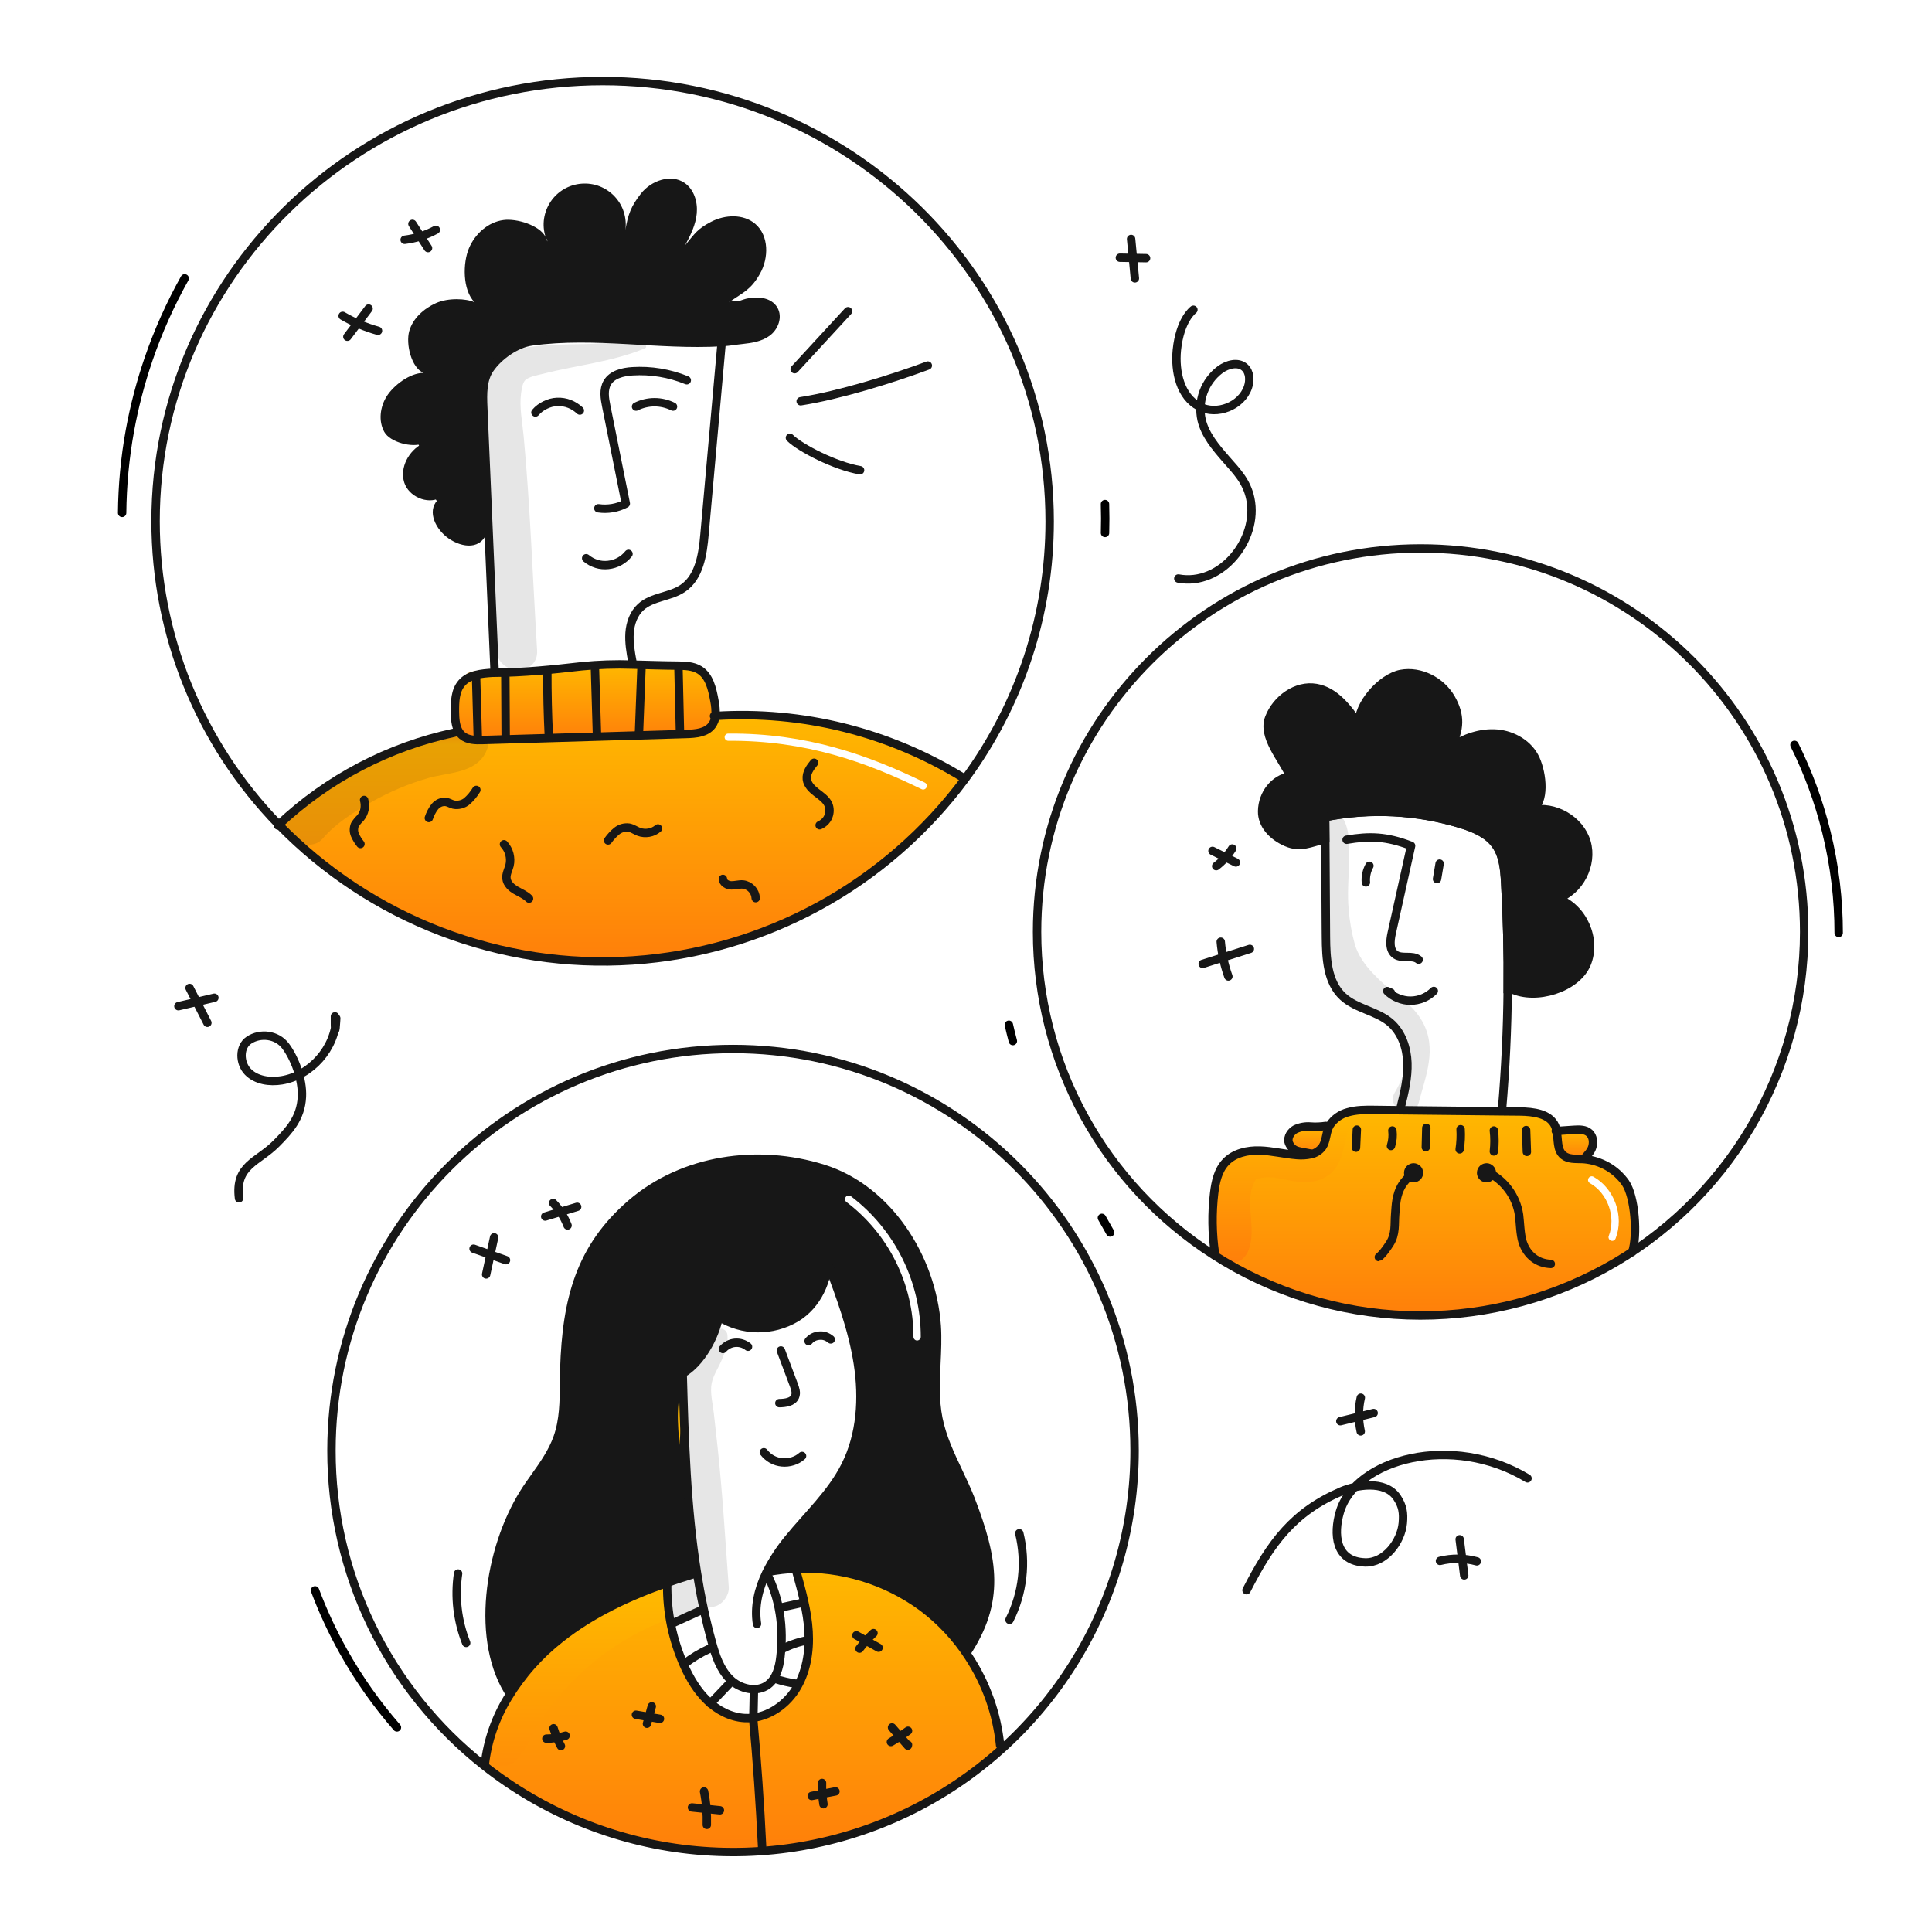 <svg xmlns="http://www.w3.org/2000/svg" xmlns:xlink="http://www.w3.org/1999/xlink" viewBox="0 0 230 230" width="401" height="401" preserveAspectRatio="xMidYMid meet" style="width: 100%; height: 100%; transform: translate3d(0px, 0px, 0px); content-visibility: visible;"><defs><clipPath id="__lottie_element_2"><rect width="230" height="230" x="0" y="0"/></clipPath><linearGradient id="__lottie_element_315" spreadMethod="pad" gradientUnits="userSpaceOnUse" x1="12.153" y1="26.149" x2="12.153" y2="45.649"><stop offset="0%" stop-color="rgb(255,183,0)"/><stop offset="100%" stop-color="rgb(255,143,7)"/></linearGradient><linearGradient id="__lottie_element_319" spreadMethod="pad" gradientUnits="userSpaceOnUse" x1="30.878" y1="-0" x2="30.878" y2="33.763"><stop offset="0%" stop-color="rgb(255,184,0)"/><stop offset="100%" stop-color="rgb(255,127,10)"/></linearGradient><linearGradient id="__lottie_element_323" spreadMethod="pad" gradientUnits="userSpaceOnUse" x1="15.517" y1="0" x2="15.517" y2="9.014"><stop offset="0%" stop-color="rgb(255,184,0)"/><stop offset="100%" stop-color="rgb(255,127,10)"/></linearGradient><linearGradient id="__lottie_element_330" spreadMethod="pad" gradientUnits="userSpaceOnUse" x1="2.466" y1="0" x2="2.466" y2="3.467"><stop offset="0%" stop-color="rgb(255,184,0)"/><stop offset="100%" stop-color="rgb(255,127,10)"/></linearGradient><linearGradient id="__lottie_element_337" spreadMethod="pad" gradientUnits="userSpaceOnUse" x1="2.169" y1="-0" x2="2.169" y2="3.518"><stop offset="0%" stop-color="rgb(255,184,0)"/><stop offset="100%" stop-color="rgb(255,127,10)"/></linearGradient><linearGradient id="__lottie_element_341" spreadMethod="pad" gradientUnits="userSpaceOnUse" x1="12.053" y1="0" x2="12.053" y2="20.641"><stop offset="0%" stop-color="rgb(232,154,4)"/><stop offset="32%" stop-color="rgb(232,133,9)"/><stop offset="42%" stop-color="rgb(232,161,3)"/><stop offset="100%" stop-color="rgb(232,143,7)"/></linearGradient><linearGradient id="__lottie_element_345" spreadMethod="pad" gradientUnits="userSpaceOnUse" x1="40.847" y1="-0" x2="40.847" y2="29.326"><stop offset="0%" stop-color="rgb(255,184,0)"/><stop offset="100%" stop-color="rgb(255,127,10)"/></linearGradient><linearGradient id="__lottie_element_349" spreadMethod="pad" gradientUnits="userSpaceOnUse" x1="8.848" y1="0" x2="8.848" y2="17.834"><stop offset="0%" stop-color="rgb(255,184,0)"/><stop offset="100%" stop-color="rgb(255,127,10)"/></linearGradient><linearGradient id="__lottie_element_353" spreadMethod="pad" gradientUnits="userSpaceOnUse" x1="25.149" y1="0" x2="25.149" y2="24.478"><stop offset="0%" stop-color="rgb(255,184,0)"/><stop offset="100%" stop-color="rgb(255,127,10)"/></linearGradient></defs><g clip-path="url(#__lottie_element_2)"><g transform="matrix(0.873,-0.488,0.488,0.873,36.979,189.62)" opacity="1" style="display: block;"><path stroke-linecap="round" stroke-linejoin="miter" fill-opacity="0" stroke-miterlimit="4" stroke="rgb(0,0,0)" stroke-opacity="1" stroke-width="1" d=" M103.99,7 C103.99,7 104,9 104,9 M0.6,0 C0.2,2.61 0,5.28 0,8 C0,11.76 0.4,15.45 1.15,19"/></g><g transform="matrix(0.873,-0.488,0.488,0.873,51.75,188.879)" opacity="1" style="display: block;"><path stroke-linecap="round" stroke-linejoin="round" fill-opacity="0" stroke="rgb(23,23,23)" stroke-opacity="1" stroke-width="1" d=" M0,7.68 C0.37,4.88 1.47,2.24 3.19,0"/></g><g transform="matrix(0.971,-0.239,0.239,0.971,117.701,112.286)" opacity="1" style="display: block;"><path stroke-linecap="round" stroke-linejoin="miter" fill-opacity="0" stroke-miterlimit="4" stroke="rgb(0,0,0)" stroke-opacity="1" stroke-width="1" d=" M0.01,10 C0,10.33 0,10.67 0,11 C0,11.33 0,11.67 0.01,12 M98.79,0 C99.58,3.54 100,7.22 100,11 C100,15.14 99.5,19.16 98.55,23"/></g><g transform="matrix(0.873,0.488,-0.488,0.873,36.627,6.949)" opacity="1" style="display: block;"><path stroke-linecap="round" stroke-linejoin="miter" fill-opacity="0" stroke-miterlimit="4" stroke="rgb(0,0,0)" stroke-opacity="1" stroke-width="1" d=" M108.73,0 C109.03,0.5 109.32,1 109.6,1.5 C109.88,2 110.15,2.5 110.41,3 M0,30 C0,33.58 0.32,37.09 0.94,40.5 C1.47,43.41 2.21,46.25 3.15,49 C4.22,52.13 5.56,55.14 7.12,58"/></g><g transform="matrix(1,0,0,1,157.31,96.96)" opacity="1" style="display: block;"><path fill="rgb(230,230,230)" fill-opacity="1" d=" M1.07,0.56 C0.48,2.15 0.66,4.14 0.51,5.82 C0.35,7.66 0.17,9.5 0.04,11.34 C-0.16,14.05 0.37,17.28 1.65,19.7 C2.31,20.94 3.32,22.15 4.56,22.84 C5.77,23.51 7.11,23.91 8.31,24.61 C11.48,26.44 10.29,30.5 8.74,33.09 C7.57,35.04 11.01,36.51 11.59,34.29 C12.43,31.08 13.8,27.87 12.03,24.67 C11.36,23.46 10.33,22.48 9.24,21.66 C8.11,20.83 7.06,19.9 6.1,18.88 C5.17,17.88 4.37,16.78 3.98,15.46 C3.61,14.11 3.36,12.73 3.25,11.34 C3.07,9.5 3.25,7.67 3.28,5.82 C3.31,4.08 3.48,1.89 2.51,0.37 C2.43,0.24 2.32,0.15 2.18,0.08 C2.04,0.01 1.88,-0.01 1.73,0.01 C1.58,0.03 1.44,0.09 1.32,0.19 C1.2,0.29 1.12,0.41 1.07,0.56 C1.07,0.56 1.07,0.56 1.07,0.56 C1.07,0.56 1.07,0.56 1.07,0.56z"/></g><g transform="matrix(1,0,0,1,57.53,40.78)" opacity="1" style="display: block;"><path fill="rgb(230,230,230)" fill-opacity="1" d=" M19.19,0.27 C17.95,0.07 16.7,-0.02 15.44,0 C14.34,0.05 13.26,0.17 12.16,0.18 C9.95,0.21 7.62,0.24 5.43,0.55 C3.71,0.79 1.99,1.74 1,3.2 C-0.02,4.7 -0.03,6.79 0.01,8.54 C0.22,17.91 1.01,27.28 1.58,36.64 C1.77,39.73 6.6,39.75 6.41,36.64 C5.89,28.15 5.6,19.63 4.81,11.16 C4.66,9.53 4.28,7.71 4.5,6.07 C4.56,5.64 4.66,4.91 4.92,4.57 C5.3,4.07 6.5,3.88 7.08,3.73 C11.15,2.68 15.34,2.31 19.25,0.69 C19.3,0.67 19.33,0.64 19.36,0.6 C19.39,0.56 19.4,0.5 19.39,0.45 C19.38,0.4 19.37,0.35 19.33,0.32 C19.29,0.29 19.24,0.27 19.19,0.27 C19.19,0.27 19.19,0.27 19.19,0.27 C19.19,0.27 19.19,0.27 19.19,0.27z"/></g><g transform="matrix(1,0,0,1,57.777,137.44)" opacity="1" style="display: block;"><path fill-rule="evenodd" fill="rgb(23,23,23)" fill-opacity="1" d=" M43.519,4.965 C43.329,4.825 43.049,4.864 42.909,5.054 C42.769,5.244 42.799,5.515 42.989,5.655 C45.469,7.535 47.479,9.965 48.859,12.745 C50.239,15.525 50.969,18.595 50.969,21.705 C50.969,21.945 51.159,22.144 51.399,22.144 C51.639,22.144 51.839,21.945 51.839,21.705 C51.839,18.465 51.079,15.264 49.639,12.364 C48.199,9.464 46.099,6.925 43.519,4.965 C43.519,4.965 43.519,4.965 43.519,4.965z M25.193,49.86 C23.933,42.03 23.703,34.011 23.483,26.061 C25.633,24.821 27.303,21.757 27.783,19.317 C29.163,20.177 30.753,20.647 32.373,20.667 C33.993,20.687 35.593,20.266 36.993,19.436 C39.483,17.916 40.813,15.006 40.813,12.086 C42.263,15.956 43.723,20.83 44.353,24.91 C44.983,29.01 44.723,33.35 42.853,37.05 C41.683,39.38 39.943,41.321 38.203,43.281 C37.473,44.101 36.743,44.921 36.053,45.771 C35.063,46.971 34.203,48.29 33.493,49.68 C33.493,49.68 33.563,49.71 33.563,49.71 C34.703,49.48 35.873,49.35 37.033,49.3 C42.393,49.08 47.663,50.691 51.993,53.871 C54.173,55.501 56.063,57.51 57.543,59.8 C57.543,59.8 57.603,59.751 57.603,59.751 C61.923,53.301 61.029,48.098 58.239,40.858 C57.799,39.718 57.269,38.619 56.749,37.509 C55.799,35.499 54.849,33.489 54.419,31.319 C53.999,29.199 54.099,27.048 54.199,24.878 C54.269,23.378 54.339,21.859 54.239,20.369 C53.659,12.079 48.303,3.694 40.373,1.214 C32.443,-1.266 23.373,0.02 17.073,5.44 C10.773,10.86 9.171,17.192 8.901,25.502 C8.881,26.082 8.871,26.672 8.871,27.262 C8.851,29.392 8.841,31.532 8.131,33.532 C7.551,35.172 6.541,36.612 5.521,38.042 C5.061,38.692 4.591,39.342 4.171,40.022 C-0.089,46.812 -1.867,58.081 2.653,64.701 C4.303,61.971 6.433,59.571 8.943,57.611 C12.703,54.641 17.093,52.6 21.633,51 C22.753,50.6 23.883,50.24 25.013,49.89 C25.013,49.89 25.193,49.86 25.193,49.86 C25.193,49.86 25.193,49.86 25.193,49.86z"/></g><g transform="matrix(1,0,0,1,144.35,132.13)" opacity="1" style="display: block;"><path fill="url(#__lottie_element_353)" fill-rule="evenodd" fill-opacity="1" d=" M45.35,7.96 C45.14,7.84 44.88,7.92 44.76,8.13 C44.64,8.34 44.71,8.6 44.92,8.72 C47.03,9.9 48.06,12.75 47.17,15 C47.08,15.22 47.2,15.47 47.42,15.56 C47.64,15.65 47.89,15.54 47.98,15.32 C49.03,12.67 47.84,9.35 45.35,7.96 C45.35,7.96 45.35,7.96 45.35,7.96z M41.07,3.42 C41.04,3.11 41.02,2.8 40.96,2.5 C40.92,2.3 40.86,2.1 40.78,1.91 C40.13,0.44 38.19,0.21 36.58,0.19 C36.18,0.18 35.77,0.18 35.37,0.18 C35.07,0.18 34.76,0.17 34.46,0.17 C30.44,0.13 26.43,0.08 22.41,0.04 C22.41,0.04 19.18,0 19.18,0 C18.15,-0.01 17.11,-0.01 16.12,0.28 C15.24,0.51 14.47,1.05 13.97,1.81 C13.91,1.92 13.85,2.03 13.8,2.15 C13.67,2.45 13.61,2.78 13.54,3.1 C13.44,3.56 13.34,4.02 13.08,4.4 C12.75,4.85 12.26,5.17 11.71,5.28 C11.17,5.4 10.61,5.43 10.05,5.38 C9.4,5.33 8.76,5.23 8.12,5.13 C7.3,5 6.47,4.87 5.64,4.84 C4.16,4.79 2.58,5.14 1.57,6.22 C0.65,7.19 0.35,8.58 0.19,9.91 C-0.09,12.28 -0.06,14.68 0.28,17.04 C0.28,17.04 0.14,17.27 0.14,17.27 C7.59,22.04 16.26,24.55 25.11,24.48 C33.96,24.41 42.59,21.78 49.97,16.9 C50.61,14.96 50.3,10.34 49.15,8.67 C48.59,7.88 47.87,7.21 47.03,6.73 C46.19,6.25 45.26,5.95 44.3,5.86 C44.19,5.85 44.09,5.84 43.98,5.84 C43.86,5.84 43.73,5.84 43.6,5.84 C42.94,5.83 42.27,5.82 41.77,5.41 C41.2,4.94 41.13,4.19 41.07,3.42 C41.07,3.42 41.07,3.42 41.07,3.42z"/></g><g transform="matrix(1,0,0,1,144.15,132.53)" opacity="1" style="display: block;"><path fill="url(#__lottie_element_349)" fill-opacity="1" d=" M17.56,0.15 C15.82,-0.59 14.27,1.6 13.73,2.97 C13.28,4.11 12.92,5.19 11.52,5.16 C10.18,5.13 8.86,4.54 7.55,4.31 C5.12,3.89 2.07,4.64 0.9,7.02 C-0.37,9.61 0.54,12.26 0.05,14.96 C-0.48,17.89 3.54,19.05 4.53,16.19 C5.32,13.9 4.36,11.55 4.81,9.24 C4.91,8.81 5.07,8.39 5.28,8 C5.44,7.68 5.45,7.84 5.36,7.89 C5.6,7.78 5.85,7.71 6.11,7.68 C7.25,7.49 8.35,7.81 9.46,8.02 C11.57,8.41 13.85,8.25 15.06,6.2 C15.57,5.34 15.76,4.36 15.99,3.41 C16.09,2.89 16.21,2.39 16.38,1.89 C16.64,1.23 17.01,0.99 17.56,0.62 C17.71,0.52 17.76,0.24 17.56,0.15 C17.56,0.15 17.56,0.15 17.56,0.15 C17.56,0.15 17.56,0.15 17.56,0.15z"/></g><g transform="matrix(1,0,0,1,33.18,85.13)" opacity="1" style="display: block;"><path fill="url(#__lottie_element_345)" fill-rule="evenodd" fill-opacity="1" d=" M53.516,3.06 C62.764,3 69.964,5.614 76.524,8.814 C76.744,8.924 77.004,8.834 77.114,8.614 C77.224,8.394 77.134,8.144 76.914,8.034 C70.234,4.774 62.894,2.13 53.516,2.2 C53.276,2.2 53.086,2.39 53.086,2.63 C53.086,2.87 53.276,3.06 53.516,3.06 C53.516,3.06 53.516,3.06 53.516,3.06z M81.69,7.62 C81.69,7.62 81.42,7.42 81.42,7.42 C72.6,2.01 62.33,-0.55 52,0.1 C51.96,0.51 51.81,0.9 51.57,1.23 C50.9,2.12 49.63,2.22 48.52,2.25 C40.45,2.49 32.39,2.73 24.32,2.97 C23.45,3 22.49,2.99 21.83,2.43 C21.64,2.27 21.49,2.08 21.37,1.86 C21.37,1.86 20.89,2.1 20.89,2.1 C13.06,3.77 5.83,7.56 0,13.05 C5.43,18.63 12,22.97 19.27,25.76 C26.54,28.55 34.33,29.73 42.1,29.21 C49.87,28.69 57.43,26.49 64.27,22.76 C71.11,19.03 77.05,13.87 81.69,7.62 C81.69,7.62 81.69,7.62 81.69,7.62z"/></g><g transform="matrix(1,0,0,1,34.2,79.92)" opacity="1" style="display: block;"><path fill="url(#__lottie_element_341)" fill-opacity="1" d=" M20.76,1.11 C20.33,2.39 20.24,3.72 20.12,5.06 C20.06,5.77 20.03,6.49 19.93,7.19 C19.93,7.38 19.9,7.57 19.84,7.75 C19.9,7.63 20.08,7.55 19.85,7.64 C18.89,8.03 17.67,8.05 16.66,8.29 C15.5,8.56 14.35,8.89 13.22,9.27 C11.03,10.01 8.91,10.95 6.9,12.09 C4.87,13.24 3.13,14.73 1.21,16.04 C-0.01,16.87 -0.43,18.44 0.52,19.67 C1.36,20.75 3.24,21.06 4.21,19.92 C5.77,18.09 7.98,16.71 10.06,15.54 C12.2,14.32 14.47,13.37 16.84,12.69 C19.08,12.06 22.18,12.14 23.5,9.89 C24.23,8.64 24.1,7.16 24.1,5.77 C24.1,4.2 24.13,2.65 23.76,1.11 C23.38,-0.46 21.23,-0.28 20.76,1.11 C20.76,1.11 20.76,1.11 20.76,1.11z"/></g><g transform="matrix(1,0,0,1,185.31,134.48)" opacity="1" style="display: block;"><path fill="url(#__lottie_element_337)" fill-opacity="1" d=" M3.35,3.4 C3.35,3.4 3.34,3.52 3.34,3.52 C3.23,3.51 3.12,3.5 3.01,3.5 C2.25,3.47 1.4,3.56 0.81,3.07 C0.01,2.41 0.21,1.2 0,0.16 C0.69,0.11 1.37,0.06 2.06,0.02 C2.71,-0.02 3.43,-0.04 3.91,0.4 C4.35,0.81 4.42,1.49 4.25,2.06 C4.08,2.63 3.72,2.93 3.35,3.4 C3.35,3.4 3.35,3.4 3.35,3.4z"/></g><g transform="matrix(1,0,0,1,150.254,80.15)" opacity="1" style="display: block;"><path stroke-linecap="butt" stroke-linejoin="miter" fill-opacity="0" stroke-miterlimit="4" stroke="rgb(23,23,23)" stroke-opacity="1" stroke-width="1" d=" M35.17,26.82 C38.17,27.87 39.86,31.66 38.64,34.59 C37.42,37.52 32.546,38.99 29.696,37.59 C29.696,37.59 29.236,37.59 29.236,37.59 C29.276,33.36 29.176,29.13 28.936,24.9 C28.846,23.33 28.706,21.68 27.786,20.41 C26.836,19.1 25.246,18.44 23.696,17.96 C18.446,16.35 12.886,16.06 7.496,17.13 C7.506,18.33 7.506,18.546 7.516,19.746 C5.656,20.206 4.561,20.836 2.91,20.13 C1.22,19.404 -0.029,18.042 0,16.414 C0.039,14.338 1.44,12.584 3.34,12.254 C2.35,10.084 -0.018,7.534 0.842,5.304 C1.702,3.074 4.082,1.344 6.432,1.754 C8.692,2.144 10.222,4.194 11.522,6.084 C11.342,3.744 14.216,0.51 16.526,0.08 C18.836,-0.35 21.316,0.94 22.486,2.98 C23.656,5.02 23.556,6.696 22.456,8.776 C24.076,7.716 26.016,7.026 27.946,7.186 C29.876,7.346 31.776,8.466 32.566,10.236 C33.356,12.006 33.75,15.35 32.07,16.31 C34.77,15.66 37.84,17.43 38.62,20.1 C39.4,22.77 37.79,25.9 35.17,26.82 C35.17,26.82 35.17,26.82 35.17,26.82z"/><path fill="rgb(23,23,23)" fill-opacity="1" d=" M35.17,26.82 C38.17,27.87 39.86,31.66 38.64,34.59 C37.42,37.52 32.546,38.99 29.696,37.59 C29.696,37.59 29.236,37.59 29.236,37.59 C29.276,33.36 29.176,29.13 28.936,24.9 C28.846,23.33 28.706,21.68 27.786,20.41 C26.836,19.1 25.246,18.44 23.696,17.96 C18.446,16.35 12.886,16.06 7.496,17.13 C7.506,18.33 7.506,18.546 7.516,19.746 C5.656,20.206 4.561,20.836 2.91,20.13 C1.22,19.404 -0.029,18.042 0,16.414 C0.039,14.338 1.44,12.584 3.34,12.254 C2.35,10.084 -0.018,7.534 0.842,5.304 C1.702,3.074 4.082,1.344 6.432,1.754 C8.692,2.144 10.222,4.194 11.522,6.084 C11.342,3.744 14.216,0.51 16.526,0.08 C18.836,-0.35 21.316,0.94 22.486,2.98 C23.656,5.02 23.556,6.696 22.456,8.776 C24.076,7.716 26.016,7.026 27.946,7.186 C29.876,7.346 31.776,8.466 32.566,10.236 C33.356,12.006 33.75,15.35 32.07,16.31 C34.77,15.66 37.84,17.43 38.62,20.1 C39.4,22.77 37.79,25.9 35.17,26.82 C35.17,26.82 35.17,26.82 35.17,26.82z"/></g><g transform="matrix(1,0,0,1,153.38,133.95)" opacity="1" style="display: block;"><path fill="url(#__lottie_element_330)" fill-opacity="1" d=" M4.76,0.34 C4.46,1.07 4.48,1.94 4.04,2.59 C3.71,3.04 3.22,3.36 2.67,3.47 C2.67,3.47 2.65,3.39 2.65,3.39 C2.24,3.29 1.17,3.17 0.8,2.96 C0.61,2.86 0.44,2.73 0.31,2.56 C0.18,2.39 0.07,2.2 0.02,1.99 C-0.1,1.39 0.31,0.78 0.84,0.49 C1.4,0.23 2.02,0.12 2.63,0.17 C3.24,0.22 3.85,0.19 4.45,0.1 C4.45,0.1 4.93,0 4.93,0 C4.87,0.11 4.81,0.22 4.76,0.34 C4.76,0.34 4.76,0.34 4.76,0.34z"/></g><g transform="matrix(1,0,0,1,45.316,21.27)" opacity="1" style="display: block;"><path fill="rgb(23,23,23)" fill-opacity="1" d=" M29.134,6.126 C29.444,4.246 29.814,3.28 30.984,1.78 C32.194,0.23 34.554,-0.61 36.174,0.5 C37.304,1.27 37.754,2.76 37.634,4.12 C37.514,5.48 36.894,6.73 36.244,7.93 C37.434,6.5 37.69,5.994 39.34,5.134 C40.99,4.274 43.18,4.174 44.6,5.384 C46.23,6.784 46.22,9.434 45.16,11.314 C44.1,13.194 43.244,13.5 41.464,14.71 C41.464,14.71 41.854,15.01 41.854,15.01 C42.864,15.25 42.93,14.88 43.96,14.71 C44.99,14.54 46.24,14.68 46.78,15.57 C47.32,16.45 46.84,17.67 46.01,18.29 C45.18,18.91 44.1,19.07 43.07,19.18 C41.92,19.3 41.734,19.39 40.584,19.46 C33.064,19.89 25.464,18.346 17.994,19.376 C16.124,19.636 14.074,21.09 13.004,22.64 C12.114,23.93 12.144,25.63 12.214,27.2 C12.424,32.22 12.634,37.23 12.854,42.25 C12.854,42.25 12.594,42.26 12.594,42.26 C11.724,44.39 9.265,43.795 7.808,42.616 C6.393,41.469 5.424,39.32 7.044,38.01 C7.204,37.93 7.344,37.84 7.474,37.72 C7.324,37.8 7.174,37.9 7.044,38.01 C5.544,38.8 3.334,37.85 2.804,36.16 C2.254,34.39 3.344,32.38 5.004,31.53 C5.084,31.5 5.154,31.46 5.234,31.42 C5.154,31.45 5.084,31.49 5.004,31.53 C3.734,32.06 1.13,31.38 0.44,30.16 C-0.29,28.86 -0.07,27.17 0.72,25.91 C1.51,24.65 3.423,23.137 5.104,23.12 C3.644,22.51 2.974,19.666 3.404,18.146 C3.834,16.626 5.144,15.466 6.584,14.816 C8.024,14.166 10.169,14.248 11.184,14.72 C9.712,13.222 9.79,9.996 10.51,8.286 C11.23,6.576 12.78,5.166 14.62,4.926 C16.2,4.716 18.884,5.536 19.624,6.916 C19.694,7.156 19.794,7.386 19.904,7.616 C19.844,7.366 19.744,7.136 19.624,6.916 C19.404,6.216 19.344,5.466 19.454,4.746 C19.564,4.026 19.834,3.336 20.244,2.726 C20.654,2.116 21.194,1.616 21.824,1.246 C22.454,0.876 23.164,0.656 23.894,0.596 C24.624,0.536 25.354,0.636 26.034,0.896 C26.714,1.156 27.344,1.576 27.844,2.106 C28.344,2.636 28.724,3.266 28.944,3.966 C29.164,4.666 29.234,5.396 29.134,6.126 C29.134,6.126 29.134,6.126 29.134,6.126 C29.134,6.126 29.134,6.126 29.134,6.126z"/></g><g transform="matrix(1,0,0,1,54.16,79.09)" opacity="1" style="display: block;"><path fill="url(#__lottie_element_323)" fill-opacity="1" d=" M31.02,6.13 C30.98,6.54 30.83,6.93 30.59,7.26 C29.92,8.15 28.65,8.26 27.54,8.29 C19.47,8.53 11.41,8.77 3.34,9.01 C2.47,9.04 1.52,9.03 0.86,8.47 C0.67,8.31 0.52,8.11 0.4,7.89 C0.05,7.24 0.01,6.4 0,5.64 C-0.01,4.45 0.02,3.16 0.79,2.25 C1.66,1.22 3.16,1.08 4.51,1 C4.51,1 4.71,1 4.71,1 C8.15,0.99 11.66,0.62 15.08,0.23 C17.08,0.03 19.1,-0.04 21.11,0.03 C22.9,0.07 24.69,0.14 26.45,0.15 C27.36,0.16 28.33,0.18 29.11,0.66 C30.29,1.39 30.63,2.92 30.88,4.28 C31.01,4.89 31.06,5.51 31.02,6.13 C31.02,6.13 31.02,6.13 31.02,6.13z"/></g><g transform="matrix(1,0,0,1,57.6,186.72)" opacity="1" style="display: block;"><path fill="url(#__lottie_element_319)" fill-opacity="1" d=" M21.84,1.8 C21.78,5.18 22.48,8.53 23.87,11.61 C24.56,13.13 25.43,14.6 26.63,15.75 C27.83,16.9 29.4,17.73 31.06,17.82 C33.47,17.95 35.79,16.48 37.1,14.45 C38.41,12.42 38.81,9.92 38.67,7.51 C38.53,5.1 37.87,2.75 37.23,0.42 C37.23,0.42 37.22,0.02 37.22,0.02 C42.58,-0.2 47.85,1.41 52.18,4.59 C54.36,6.22 56.24,8.23 57.72,10.52 C59.79,13.68 61.08,17.29 61.46,21.05 C61.46,21.05 61.76,21.39 61.76,21.39 C53.37,28.99 42.57,33.36 31.26,33.74 C19.95,34.12 8.87,30.47 0,23.45 C0,23.45 0.12,23.3 0.12,23.3 C0.45,20.51 1.38,17.82 2.84,15.42 C4.49,12.69 6.62,10.29 9.13,8.33 C12.89,5.36 17.27,3.32 21.81,1.72 C21.81,1.72 21.84,1.8 21.84,1.8 C21.84,1.8 21.84,1.8 21.84,1.8z"/></g><g transform="matrix(1,0,0,1,57.84,164.35)" opacity="1" style="display: block;"><path fill="url(#__lottie_element_315)" fill-opacity="1" d=" M10.52,29.3 C8.26,31 6.2,32.95 4.38,35.11 C3.4,36.28 2.5,37.51 1.67,38.78 C0.87,40.02 0.41,41.68 0.15,43.15 C-0.04,44.21 -0.22,44.99 0.75,45.56 C1.62,46.07 2.96,45.97 3.65,45.18 C4.58,44.11 5.13,42.84 5.85,41.63 C6.47,40.58 7.15,39.57 7.89,38.61 C9.5,36.53 11.35,34.67 13.41,33.05 C15.99,31.04 18.87,29.45 21.92,28.33 C21.92,28.33 21.65,26.15 21.65,26.15 C21.65,26.15 21.65,24.15 21.65,24.15 C17.64,25.46 13.88,26.71 10.52,29.3 C10.52,29.3 10.52,29.3 10.52,29.3z M23.75,0 C22.46,2.36 22.92,5.17 23.02,7.77"/></g><g transform="matrix(1,0,0,1,79.5,158.17)" opacity="1" style="display: block;"><path fill="rgb(230,230,230)" fill-opacity="1" d=" M5.52,0.76 C5.53,2.08 4.75,2.66 3.96,3.57 C3.25,4.37 2.52,4.39 2,5.33 C1.4,7.48 1.9,11.35 2,13.95 C2.21,19.57 3.09,25.22 3.5,30.83 C3.5,30.83 4.24,28.48 4.24,28.48 C2.8,28.77 1.39,29.88 0,30.33 C0,30.33 0,32.33 0,32.33 C0,32.33 0.27,34.51 0.27,34.51 C1.97,33.89 3.72,33.41 5.51,33.09 C6.47,32.91 7.33,31.75 7.26,30.78 C6.84,25.17 6.52,19.54 5.91,13.95 C5.77,12.65 5.63,11.37 5.48,10.07 C5.35,8.96 5,7.55 5.23,6.46 C5.44,5.49 6.08,4.58 6.45,3.66 C6.84,2.69 7.2,1.82 7.1,0.76 C7.01,-0.23 5.51,-0.27 5.52,0.76 C5.52,0.76 5.52,0.76 5.52,0.76z"/></g><g transform="matrix(1,0,0,1,71.23,44.17)" opacity="1" style="display: block;"><path stroke-linecap="round" stroke-linejoin="round" fill-opacity="0" stroke="rgb(23,23,23)" stroke-opacity="1" stroke-width="1" d=" M0,16.34 C1.12,16.5 2.27,16.31 3.27,15.78 C2.49,11.91 1.72,8.04 0.94,4.17 C0.75,3.24 0.59,2.22 1.06,1.4 C1.63,0.41 2.9,0.1 4.05,0.03 C6.26,-0.11 8.48,0.26 10.53,1.1"/></g><g transform="matrix(1,0,0,1,75.72,47.886)" opacity="1" style="display: block;"><path stroke-linecap="round" stroke-linejoin="round" fill-opacity="0" stroke="rgb(23,23,23)" stroke-opacity="1" stroke-width="1" d=" M0,0.52 C0.68,0.18 1.44,0 2.2,0 C2.96,0 3.72,0.18 4.4,0.52"/></g><g transform="matrix(1,0,0,1,63.74,47.846)" opacity="1" style="display: block;"><path stroke-linecap="round" stroke-linejoin="round" fill-opacity="0" stroke="rgb(23,23,23)" stroke-opacity="1" stroke-width="1" d=" M5.29,1.03 C4.93,0.69 4.51,0.42 4.05,0.24 C3.59,0.06 3.09,-0.02 2.59,0 C2.09,0.02 1.62,0.15 1.17,0.37 C0.72,0.59 0.32,0.88 0,1.26"/></g><g transform="matrix(0.865,-0.502,0.502,0.865,69.782,66.456)" opacity="1" style="display: block;"><path stroke-linecap="round" stroke-linejoin="round" fill-opacity="0" stroke="rgb(23,23,23)" stroke-opacity="1" stroke-width="1" d=" M4.62,2.08 C4.18,2.25 3.71,2.33 3.24,2.32 C2.77,2.31 2.3,2.2 1.87,2.01 C1.44,1.82 1.05,1.55 0.73,1.2 C0.41,0.85 0.16,0.44 0,0"/></g><g transform="matrix(1,0,0,1,74.93,40.81)" opacity="1" style="display: block;"><path stroke-linecap="round" stroke-linejoin="round" fill-opacity="0" stroke="rgb(23,23,23)" stroke-opacity="1" stroke-width="1" d=" M0.35,37.95 C0.14,36.82 -0.06,35.67 0.02,34.53 C0.1,33.39 0.51,32.22 1.36,31.45 C2.72,30.21 4.85,30.26 6.37,29.22 C8.34,27.87 8.73,25.18 8.94,22.8 C9.62,15.2 10.3,7.6 10.98,0"/></g><g transform="matrix(1,0,0,1,57.5,35.92)" opacity="1" style="display: block;"><path stroke-linecap="round" stroke-linejoin="round" fill-opacity="0" stroke="rgb(23,23,23)" stroke-opacity="1" stroke-width="1" d=" M1.38,43.92 C1.15,38.48 0.91,33.04 0.68,27.6 C0.47,22.58 0.25,17.57 0.03,12.55 C-0.04,10.98 -0.07,9.27 0.82,7.98 C1.89,6.43 3.94,4.986 5.81,4.726 C13.28,3.696 20.89,5.24 28.41,4.81 C29.56,4.74 29.736,4.65 30.886,4.53 C31.916,4.42 32.996,4.26 33.836,3.64 C34.676,3.02 35.136,1.8 34.596,0.92 C34.056,0.03 32.816,-0.11 31.786,0.06 C30.756,0.23 30.68,0.6 29.67,0.36"/></g><g transform="matrix(1,0,0,1,52.35,58.98)" opacity="1" style="display: block;"><path stroke-linecap="round" stroke-linejoin="round" fill-opacity="0" stroke="rgb(23,23,23)" stroke-opacity="1" stroke-width="1" d=" M0,0.29 C0.16,0.21 0.3,0.12 0.43,0 C0.28,0.08 0.13,0.18 0,0.29 C0,0.29 0,0.29 0,0.29z"/></g><g transform="matrix(1,0,0,1,50.31,52.68)" opacity="1" style="display: block;"><path stroke-linecap="round" stroke-linejoin="round" fill-opacity="0" stroke="rgb(23,23,23)" stroke-opacity="1" stroke-width="1" d=" M0,0.11 C0.08,0.08 0.16,0.04 0.24,0 C0.16,0.03 0.08,0.07 0,0.11 C0,0.11 0,0.11 0,0.11z"/></g><g transform="matrix(1,0,0,1,64.94,29.15)" opacity="1" style="display: block;"><path stroke-linecap="round" stroke-linejoin="round" fill-opacity="0" stroke="rgb(23,23,23)" stroke-opacity="1" stroke-width="1" d=" M0,0 C0.07,0.24 0.17,0.48 0.28,0.71 C0.22,0.46 0.12,0.22 0,0 C0,0 0,0 0,0z"/></g><g transform="matrix(1,0,0,1,54.16,79.09)" opacity="1" style="display: block;"><path stroke-linecap="round" stroke-linejoin="round" fill-opacity="0" stroke="rgb(23,23,23)" stroke-opacity="1" stroke-width="1" d=" M4.71,1 C4.71,1 4.51,1 4.51,1 C3.16,1.08 1.66,1.22 0.79,2.25 C0.02,3.16 -0.01,4.45 0,5.64 C0.01,6.4 0.05,7.24 0.4,7.89 C0.52,8.11 0.67,8.31 0.86,8.47 C1.52,9.03 2.47,9.04 3.34,9.01 C11.41,8.77 19.47,8.53 27.54,8.29 C28.65,8.26 29.92,8.15 30.59,7.26 C30.83,6.93 30.98,6.55 31.02,6.14 C31.06,5.52 31.01,4.89 30.88,4.28 C30.63,2.92 30.29,1.39 29.11,0.66 C28.33,0.18 27.36,0.16 26.45,0.15 C24.69,0.14 22.9,0.07 21.11,0.03 C19.1,-0.04 17.08,0.03 15.08,0.23 C11.66,0.62 8.15,0.99 4.71,1 C4.71,1 4.71,1 4.71,1z"/></g><g transform="matrix(1,0,0,1,33.08,87.23)" opacity="1" style="display: block;"><path stroke-linecap="round" stroke-linejoin="round" fill-opacity="0" stroke="rgb(23,23,23)" stroke-opacity="1" stroke-width="1" d=" M0,11.04 C0.03,11.01 0.07,10.98 0.1,10.95 C5.93,5.46 13.16,1.67 20.99,0"/></g><g transform="matrix(1,0,0,1,85,85.13)" opacity="1" style="display: block;"><path stroke-linecap="round" stroke-linejoin="round" fill-opacity="0" stroke="rgb(23,23,23)" stroke-opacity="1" stroke-width="1" d=" M0,0.11 C0.06,0.11 0.12,0.1 0.18,0.1 C10.51,-0.55 20.78,2.01 29.6,7.42"/></g><g transform="matrix(1,0,0,1,160.31,99.688)" opacity="1" style="display: block;"><path stroke-linecap="round" stroke-linejoin="round" fill-opacity="0" stroke="rgb(23,23,23)" stroke-opacity="1" stroke-width="1" d=" M0,0.282 C2.687,-0.169 4.701,-0.153 7.68,1.002 C6.91,4.472 6.14,7.942 5.37,11.402 C5.17,12.312 5.06,13.452 5.83,13.972 C6.63,14.502 7.84,13.952 8.58,14.562"/></g><g transform="matrix(0.926,0.378,-0.378,0.926,165.949,116.031)" opacity="1" style="display: block;"><path stroke-linecap="round" stroke-linejoin="round" fill-opacity="0" stroke="rgb(23,23,23)" stroke-opacity="1" stroke-width="1" d=" M0.47,2.12 C0.31,2.12 0.16,2.11 0,2.11 C0.47,2.31 0.99,2.41 1.5,2.41 C2.01,2.41 2.52,2.32 3,2.12 C3.48,1.92 3.91,1.63 4.27,1.27 C4.63,0.91 4.92,0.48 5.12,0"/></g><g transform="matrix(1,0,0,1,171.076,102.81)" opacity="1" style="display: block;"><path stroke-linecap="round" stroke-linejoin="round" fill-opacity="0" stroke="rgb(23,23,23)" stroke-opacity="1" stroke-width="1" d=" M0,1.84 C0.1,1.23 0.21,0.61 0.31,0"/></g><g transform="matrix(1,0,0,1,162.596,103.07)" opacity="1" style="display: block;"><path stroke-linecap="round" stroke-linejoin="round" fill-opacity="0" stroke="rgb(23,23,23)" stroke-opacity="1" stroke-width="1" d=" M0.01,1.98 C-0.05,1.29 0.1,0.6 0.43,0"/></g><g transform="matrix(1,0,0,1,157.75,96.64)" opacity="1" style="display: block;"><path stroke-linecap="round" stroke-linejoin="round" fill-opacity="0" stroke="rgb(23,23,23)" stroke-opacity="1" stroke-width="1" d=" M9.01,35.15 C9.44,33.42 9.86,31.66 9.8,29.89 C9.74,28.12 9.13,26.29 7.79,25.12 C6.15,23.7 3.71,23.47 2.12,22 C0.26,20.28 0.12,17.44 0.1,14.91 C0.07,11.35 0.05,7.78 0.03,4.22 C0.02,3.02 0.01,1.83 0,0.63 C5.39,-0.44 10.95,-0.15 16.2,1.46 C17.75,1.94 19.34,2.6 20.29,3.91 C21.21,5.18 21.35,6.83 21.44,8.4 C21.68,12.63 21.78,16.86 21.74,21.09 C21.7,25.88 21.47,30.66 21.06,35.44"/></g><g transform="matrix(1,0,0,1,144.35,132.13)" opacity="1" style="display: block;"><path stroke-linecap="round" stroke-linejoin="round" fill-opacity="0" stroke="rgb(23,23,23)" stroke-opacity="1" stroke-width="1" d=" M0.28,17.04 C-0.06,14.68 -0.09,12.28 0.19,9.91 C0.35,8.58 0.65,7.19 1.57,6.22 C2.58,5.14 4.16,4.79 5.64,4.84 C7.12,4.89 8.57,5.26 10.05,5.38 C10.61,5.43 11.16,5.4 11.71,5.28 C12.26,5.17 12.75,4.85 13.08,4.4 C13.52,3.75 13.5,2.88 13.8,2.15 C13.85,2.03 13.91,1.92 13.97,1.81 C14.47,1.05 15.24,0.51 16.12,0.28 C17.11,-0.01 18.15,-0.01 19.18,0 C19.18,0 22.41,0.04 22.41,0.04 C26.43,0.08 30.44,0.13 34.46,0.17 C35.17,0.18 35.87,0.18 36.58,0.19 C38.19,0.21 40.13,0.44 40.78,1.91 C40.86,2.1 40.92,2.3 40.96,2.51 C41.17,3.55 40.97,4.75 41.77,5.41 C42.36,5.9 43.22,5.82 43.98,5.85 C44.09,5.85 44.19,5.86 44.3,5.87 C45.26,5.96 46.19,6.26 47.03,6.74 C47.87,7.22 48.59,7.88 49.15,8.67 C50.3,10.34 50.61,14.96 49.97,16.9 C49.97,16.91 49.96,16.91 49.96,16.92"/></g><g transform="matrix(1,0,0,1,153.38,134.04)" opacity="1" style="display: block;"><path stroke-linecap="round" stroke-linejoin="round" fill-opacity="0" stroke="rgb(23,23,23)" stroke-opacity="1" stroke-width="1" d=" M2.65,3.29 C2.24,3.19 1.17,3.07 0.8,2.86 C0.61,2.76 0.44,2.63 0.31,2.46 C0.18,2.29 0.07,2.1 0.02,1.89 C-0.1,1.29 0.31,0.68 0.84,0.39 C1.4,0.13 2.02,0.02 2.63,0.07 C3.24,0.12 3.85,0.09 4.45,0"/></g><g transform="matrix(1,0,0,1,185.21,134.48)" opacity="1" style="display: block;"><path stroke-linecap="round" stroke-linejoin="round" fill-opacity="0" stroke="rgb(23,23,23)" stroke-opacity="1" stroke-width="1" d=" M0,0.16 C0.03,0.16 0.07,0.16 0.1,0.16 C0.79,0.11 1.47,0.06 2.16,0.02 C2.81,-0.02 3.52,-0.04 4,0.4 C4.44,0.81 4.52,1.49 4.35,2.06 C4.18,2.63 3.81,2.93 3.44,3.4"/></g><g transform="matrix(1,0,0,1,75.84,148.566)" opacity="1" style="display: block;"><path stroke-linecap="round" stroke-linejoin="round" fill-opacity="0" stroke="rgb(23,23,23)" stroke-opacity="1" stroke-width="1" d=" M0,16.054 C1.88,16.294 3.8,15.904 5.43,14.934 C7.58,13.694 9.26,10.64 9.74,8.2 C11.12,9.06 12.7,9.53 14.32,9.55 C15.94,9.57 17.55,9.14 18.95,8.31 C21.44,6.79 22.77,3.88 22.77,0.96 C22.77,0.64 22.75,0.32 22.72,0"/></g><g transform="matrix(1,0,0,1,90.02,150.47)" opacity="1" style="display: block;"><path stroke-linecap="round" stroke-linejoin="round" fill-opacity="0" stroke="rgb(23,23,23)" stroke-opacity="1" stroke-width="1" d=" M8.57,0 C8.57,0.01 8.58,0.02 8.58,0.03 C10.03,3.9 11.48,7.8 12.11,11.88 C12.74,15.98 12.48,20.32 10.61,24.02 C8.95,27.32 6.15,29.88 3.82,32.75 C2.83,33.95 1.97,35.26 1.26,36.65 C1.24,36.7 1.21,36.74 1.19,36.79 C0.27,38.71 -0.22,40.77 0.1,42.85"/></g><g transform="matrix(1,0,0,1,81.27,163.48)" opacity="1" style="display: block;"><path stroke-linecap="round" stroke-linejoin="round" fill-opacity="0" stroke="rgb(23,23,23)" stroke-opacity="1" stroke-width="1" d=" M0,0 C0,0 0,0.02 0,0.02 C0.22,7.97 0.45,15.99 1.71,23.82 C2.15,26.58 2.73,29.31 3.47,32 C3.91,33.61 4.45,35.26 5.64,36.43 C6.83,37.6 8.86,38.08 10.18,37.07 C11.16,36.32 11.5,35 11.64,33.77 C12.04,30.34 11.59,26.87 10,23.81"/></g><g transform="matrix(1,0,0,1,92.78,160.77)" opacity="1" style="display: block;"><path stroke-linecap="round" stroke-linejoin="round" fill-opacity="0" stroke="rgb(23,23,23)" stroke-opacity="1" stroke-width="1" d=" M0,6.27 C0.71,6.26 1.59,6.15 1.87,5.49 C2.06,5.05 1.89,4.55 1.72,4.1 C1.21,2.73 0.69,1.37 0.18,0"/></g><g transform="matrix(1,0,0,1,86.06,159.846)" opacity="1" style="display: block;"><path stroke-linecap="round" stroke-linejoin="round" fill-opacity="0" stroke="rgb(23,23,23)" stroke-opacity="1" stroke-width="1" d=" M2.99,0.48 C2.55,0.13 2,-0.04 1.44,0.01 C0.88,0.06 0.37,0.33 0,0.75"/></g><g transform="matrix(1,0,0,1,96.26,158.996)" opacity="1" style="display: block;"><path stroke-linecap="round" stroke-linejoin="round" fill-opacity="0" stroke="rgb(23,23,23)" stroke-opacity="1" stroke-width="1" d=" M2.64,0.46 C2.45,0.3 2.23,0.17 2,0.09 C1.77,0.01 1.53,-0.01 1.28,0.01 C1.03,0.03 0.79,0.09 0.57,0.2 C0.35,0.31 0.16,0.47 0,0.66"/></g><g transform="matrix(0.923,-0.385,0.385,0.923,90.932,172.888)" opacity="1" style="display: block;"><path stroke-linecap="round" stroke-linejoin="round" fill-opacity="0" stroke="rgb(23,23,23)" stroke-opacity="1" stroke-width="1" d=" M4.03,2.16 C3.62,2.3 3.2,2.35 2.77,2.31 C2.34,2.27 1.93,2.15 1.55,1.95 C1.17,1.75 0.84,1.48 0.57,1.14 C0.3,0.8 0.11,0.41 0,0"/></g><g transform="matrix(1,0,0,1,57.72,187.32)" opacity="1" style="display: block;"><path stroke-linecap="round" stroke-linejoin="round" fill-opacity="0" stroke="rgb(23,23,23)" stroke-opacity="1" stroke-width="1" d=" M25.08,0 C23.95,0.35 22.81,0.71 21.69,1.11 C17.15,2.71 12.77,4.75 9.01,7.72 C6.5,9.68 4.37,12.09 2.72,14.82 C1.26,17.22 0.33,19.9 0,22.69"/></g><g transform="matrix(1,0,0,1,91.35,186.72)" opacity="1" style="display: block;"><path stroke-linecap="round" stroke-linejoin="round" fill-opacity="0" stroke="rgb(23,23,23)" stroke-opacity="1" stroke-width="1" d=" M0,0.43 C1.14,0.2 2.3,0.07 3.46,0.02 C8.82,-0.2 14.1,1.41 18.43,4.59 C20.61,6.22 22.49,8.23 23.97,10.52 C26.04,13.68 27.33,17.29 27.71,21.05"/></g><g transform="matrix(1,0,0,1,79.43,187.14)" opacity="1" style="display: block;"><path stroke-linecap="round" stroke-linejoin="round" fill-opacity="0" stroke="rgb(23,23,23)" stroke-opacity="1" stroke-width="1" d=" M0,1.37 C-0.06,4.75 0.64,8.11 2.03,11.19 C2.72,12.71 3.59,14.17 4.79,15.32 C5.99,16.47 7.56,17.3 9.22,17.39 C11.63,17.52 13.95,16.06 15.26,14.03 C16.57,12 16.97,9.49 16.83,7.08 C16.69,4.67 16.03,2.33 15.39,0"/></g><g transform="matrix(1,0,0,1,18.52,9.65)" opacity="1" style="display: block;"><path stroke-linecap="round" stroke-linejoin="round" fill-opacity="0" stroke="rgb(23,23,23)" stroke-opacity="1" stroke-width="1" d=" M14.66,88.52 C5.25,78.85 0,65.89 0,52.4 C0,23.46 23.83,0 53.22,0 C82.61,0 106.44,23.46 106.44,52.4 C106.45,63.45 102.91,74.2 96.36,83.09 C91.72,89.34 85.78,94.51 78.94,98.24 C72.1,101.97 64.54,104.17 56.77,104.69 C49,105.21 41.21,104.02 33.94,101.23 C26.67,98.44 20.09,94.1 14.66,88.52 C14.66,88.52 14.66,88.52 14.66,88.52z"/></g><g transform="matrix(1,0,0,1,39.46,124.88)" opacity="1" style="display: block;"><path stroke-linecap="round" stroke-linejoin="round" fill-opacity="0" stroke="rgb(23,23,23)" stroke-opacity="1" stroke-width="1" d=" M18.14,85.29 C12.48,80.82 7.9,75.12 4.76,68.63 C1.62,62.14 -0.01,55.02 0,47.81 C0,21.41 21.41,0 47.81,0 C74.21,0 95.61,21.41 95.61,47.81 C95.61,56.79 93.08,65.59 88.31,73.2 C83.54,80.81 76.72,86.93 68.63,90.84 C60.54,94.75 51.52,96.3 42.59,95.32 C33.66,94.34 25.18,90.86 18.14,85.29 C18.14,85.29 18.14,85.29 18.14,85.29z"/></g><g transform="matrix(1,0,0,1,123.46,65.29)" opacity="1" style="display: block;"><path stroke-linecap="round" stroke-linejoin="round" fill-opacity="0" stroke="rgb(23,23,23)" stroke-opacity="1" stroke-width="1" d=" M21.03,84.11 C14.58,79.98 9.27,74.3 5.59,67.58 C1.91,60.86 0,53.32 0,45.66 C0,20.44 20.44,0 45.66,0 C70.88,0 91.32,20.44 91.32,45.66 C91.32,53.85 89.12,61.89 84.94,68.94 C80.76,75.99 74.76,81.79 67.57,85.72 C60.38,89.65 52.27,91.57 44.08,91.29 C35.89,91.01 27.93,88.53 21.03,84.11 C21.03,84.11 21.03,84.11 21.03,84.11z"/></g><g transform="matrix(1,0,0,1,79.99,191.72)" opacity="1" style="display: block;"><path stroke-linecap="round" stroke-linejoin="round" fill-opacity="0" stroke="rgb(23,23,23)" stroke-opacity="1" stroke-width="1" d=" M0,1.56 C0,1.56 3.43,0 3.43,0"/></g><g transform="matrix(1,0,0,1,81.44,196.27)" opacity="1" style="display: block;"><path stroke-linecap="round" stroke-linejoin="round" fill-opacity="0" stroke="rgb(23,23,23)" stroke-opacity="1" stroke-width="1" d=" M0,1.83 C0.93,1.11 1.95,0.49 3.02,0"/></g><g transform="matrix(1,0,0,1,84.58,200.41)" opacity="1" style="display: block;"><path stroke-linecap="round" stroke-linejoin="round" fill-opacity="0" stroke="rgb(23,23,23)" stroke-opacity="1" stroke-width="1" d=" M0,2.38 C0,2.38 2.27,0 2.27,0"/></g><g transform="matrix(1,0,0,1,89.69,201.43)" opacity="1" style="display: block;"><path stroke-linecap="round" stroke-linejoin="round" fill-opacity="0" stroke="rgb(23,23,23)" stroke-opacity="1" stroke-width="1" d=" M0,2.91 C0.02,1.94 0.04,0.97 0.06,0"/></g><g transform="matrix(1,0,0,1,92.25,199.84)" opacity="1" style="display: block;"><path stroke-linecap="round" stroke-linejoin="round" fill-opacity="0" stroke="rgb(23,23,23)" stroke-opacity="1" stroke-width="1" d=" M0,0 C0.83,0.29 1.7,0.49 2.57,0.61"/></g><g transform="matrix(1,0,0,1,93.15,195.29)" opacity="1" style="display: block;"><path stroke-linecap="round" stroke-linejoin="round" fill-opacity="0" stroke="rgb(23,23,23)" stroke-opacity="1" stroke-width="1" d=" M0,1 C0.91,0.53 1.89,0.19 2.9,0"/></g><g transform="matrix(1,0,0,1,92.89,190.85)" opacity="1" style="display: block;"><path stroke-linecap="round" stroke-linejoin="round" fill-opacity="0" stroke="rgb(23,23,23)" stroke-opacity="1" stroke-width="1" d=" M0,0.54 C0,0.54 2.45,0 2.45,0"/></g><g transform="matrix(1,0,0,1,89.65,204.45)" opacity="1" style="display: block;"><path stroke-linecap="round" stroke-linejoin="round" fill-opacity="0" stroke="rgb(23,23,23)" stroke-opacity="1" stroke-width="1" d=" M0,0 C0.47,5.15 0.83,10.3 1.08,15.46"/></g><g transform="matrix(0.721,0.693,-0.693,0.721,77.592,203.138)" opacity="1" style="display: block;"><path stroke-linecap="round" stroke-linejoin="round" fill-opacity="0" stroke="rgb(23,23,23)" stroke-opacity="1" stroke-width="1" d=" M1.02,1.89 C1.02,1.89 0,0 0,0"/></g><g transform="matrix(0.721,0.693,-0.693,0.721,76.836,202.959)" opacity="1" style="display: block;"><path stroke-linecap="round" stroke-linejoin="round" fill-opacity="0" stroke="rgb(23,23,23)" stroke-opacity="1" stroke-width="1" d=" M0,1.63 C0,1.63 2.4,0 2.4,0"/></g><g transform="matrix(0.292,-0.957,0.957,0.292,106.061,207.381)" opacity="1" style="display: block;"><path stroke-linecap="round" stroke-linejoin="round" fill-opacity="0" stroke="rgb(23,23,23)" stroke-opacity="1" stroke-width="1" d=" M1.87,1.56 C1.22,1.07 0.6,0.55 0,0"/></g><g transform="matrix(0.292,-0.957,0.957,0.292,105.751,207.104)" opacity="1" style="display: block;"><path stroke-linecap="round" stroke-linejoin="round" fill-opacity="0" stroke="rgb(23,23,23)" stroke-opacity="1" stroke-width="1" d=" M0.1,2.42 C0.1,2.42 0,2.43 0,2.43 C0,2.43 1.52,0 1.52,0"/></g><g transform="matrix(0.041,0.999,-0.999,0.041,103.986,194.418)" opacity="1" style="display: block;"><path stroke-linecap="round" stroke-linejoin="round" fill-opacity="0" stroke="rgb(23,23,23)" stroke-opacity="1" stroke-width="1" d=" M1.78,1.74 C1.14,1.21 0.54,0.63 0,0"/></g><g transform="matrix(0.041,0.999,-0.999,0.041,104.529,194.576)" opacity="1" style="display: block;"><path stroke-linecap="round" stroke-linejoin="round" fill-opacity="0" stroke="rgb(23,23,23)" stroke-opacity="1" stroke-width="1" d=" M0,2.58 C0,2.58 1.58,0 1.58,0"/></g><g transform="matrix(0.721,0.693,-0.693,0.721,97.862,212.256)" opacity="1" style="display: block;"><path stroke-linecap="round" stroke-linejoin="round" fill-opacity="0" stroke="rgb(23,23,23)" stroke-opacity="1" stroke-width="1" d=" M1.88,1.71 C1.2,1.2 0.57,0.63 0,0"/></g><g transform="matrix(0.721,0.693,-0.693,0.721,98.262,212.11)" opacity="1" style="display: block;"><path stroke-linecap="round" stroke-linejoin="round" fill-opacity="0" stroke="rgb(23,23,23)" stroke-opacity="1" stroke-width="1" d=" M1.66,0 C1.66,0 0,2.35 0,2.35"/></g><g transform="matrix(0.721,-0.693,0.693,0.721,81.998,215.014)" opacity="1" style="display: block;"><path stroke-linecap="round" stroke-linejoin="round" fill-opacity="0" stroke="rgb(23,23,23)" stroke-opacity="1" stroke-width="1" d=" M0,3.1 C0.95,2.16 1.8,1.13 2.52,0"/></g><g transform="matrix(0.721,-0.693,0.693,0.721,82.379,215.172)" opacity="1" style="display: block;"><path stroke-linecap="round" stroke-linejoin="round" fill-opacity="0" stroke="rgb(23,23,23)" stroke-opacity="1" stroke-width="1" d=" M2.16,2.55 C1.44,1.7 0.72,0.85 0,0"/></g><g transform="matrix(0.523,-0.852,0.852,0.523,65.192,206.895)" opacity="1" style="display: block;"><path stroke-linecap="round" stroke-linejoin="round" fill-opacity="0" stroke="rgb(23,23,23)" stroke-opacity="1" stroke-width="1" d=" M0,1.86 C0.39,1.2 0.84,0.58 1.35,0"/></g><g transform="matrix(0.523,-0.852,0.852,0.523,65.041,206.982)" opacity="1" style="display: block;"><path stroke-linecap="round" stroke-linejoin="round" fill-opacity="0" stroke="rgb(23,23,23)" stroke-opacity="1" stroke-width="1" d=" M1.5,1.77 C0.91,1.26 0.41,0.66 0,0"/></g><g transform="matrix(1,0,0,1,181.68,134.53)" opacity="1" style="display: block;"><path stroke-linecap="round" stroke-linejoin="round" fill-opacity="0" stroke="rgb(23,23,23)" stroke-opacity="1" stroke-width="1" d=" M0.09,2.6 C0.06,1.73 0.03,0.87 0,0"/></g><g transform="matrix(1,0,0,1,177.84,134.58)" opacity="1" style="display: block;"><path stroke-linecap="round" stroke-linejoin="round" fill-opacity="0" stroke="rgb(23,23,23)" stroke-opacity="1" stroke-width="1" d=" M0,2.5 C0.1,1.67 0.1,0.83 0,0"/></g><g transform="matrix(1,0,0,1,173.77,134.43)" opacity="1" style="display: block;"><path stroke-linecap="round" stroke-linejoin="round" fill-opacity="0" stroke="rgb(23,23,23)" stroke-opacity="1" stroke-width="1" d=" M0,2.4 C0.12,1.6 0.16,0.8 0.11,0"/></g><g transform="matrix(1,0,0,1,169.74,134.27)" opacity="1" style="display: block;"><path stroke-linecap="round" stroke-linejoin="round" fill-opacity="0" stroke="rgb(23,23,23)" stroke-opacity="1" stroke-width="1" d=" M0,2.3 C0.02,1.53 0.04,0.77 0.06,0"/></g><g transform="matrix(1,0,0,1,165.59,134.58)" opacity="1" style="display: block;"><path stroke-linecap="round" stroke-linejoin="round" fill-opacity="0" stroke="rgb(23,23,23)" stroke-opacity="1" stroke-width="1" d=" M0,1.85 C0.19,1.25 0.25,0.62 0.17,0"/></g><g transform="matrix(1,0,0,1,161.43,134.48)" opacity="1" style="display: block;"><path stroke-linecap="round" stroke-linejoin="round" fill-opacity="0" stroke="rgb(23,23,23)" stroke-opacity="1" stroke-width="1" d=" M0,2.15 C0,2.15 0.1,0 0.1,0"/></g><g transform="matrix(1,0,0,1,167.64,138.98)" opacity="1" style="display: block;"><path stroke-linecap="round" stroke-linejoin="round" fill-opacity="0" stroke="rgb(23,23,23)" stroke-opacity="1" stroke-width="1" d=" M0.89,0.05 C0.74,-0.02 0.57,-0.02 0.42,0.04 C0.27,0.1 0.14,0.21 0.07,0.36 C0,0.51 -0.02,0.67 0.03,0.83 C0.08,0.99 0.19,1.12 0.33,1.2 C0.47,1.28 0.64,1.3 0.8,1.26 C0.96,1.22 1.1,1.12 1.19,0.98 C1.28,0.84 1.3,0.67 1.27,0.51 C1.24,0.35 1.14,0.2 1,0.11"/></g><g transform="matrix(1,0,0,1,176.32,138.98)" opacity="1" style="display: block;"><path stroke-linecap="round" stroke-linejoin="round" fill-opacity="0" stroke="rgb(23,23,23)" stroke-opacity="1" stroke-width="1" d=" M0.9,0.05 C0.75,-0.02 0.57,-0.02 0.42,0.04 C0.27,0.1 0.14,0.21 0.07,0.36 C0,0.51 -0.02,0.67 0.03,0.83 C0.08,0.99 0.19,1.12 0.33,1.2 C0.47,1.28 0.64,1.3 0.8,1.26 C0.96,1.22 1.1,1.12 1.19,0.98 C1.28,0.84 1.3,0.67 1.27,0.51 C1.24,0.35 1.14,0.2 1,0.11"/></g><g transform="matrix(0.913,0.407,-0.407,0.913,167.689,139.195)" opacity="1" style="display: block;"><path stroke-linecap="round" stroke-linejoin="round" fill-opacity="0" stroke="rgb(23,23,23)" stroke-opacity="1" stroke-width="1" d=" M0.741,0 C0.722,0.022 0.173,1.193 0.06,2.001 C-0.14,3.413 0.378,4.56 0.748,5.61 C1.118,6.66 1.759,7.653 1.56,8.987 C1.342,10.418 1.051,10.992 1.023,11"/></g><g transform="matrix(0.956,-0.293,0.293,0.956,177.004,139.495)" opacity="1" style="display: block;"><path stroke-linecap="round" stroke-linejoin="round" fill-opacity="0" stroke="rgb(23,23,23)" stroke-opacity="1" stroke-width="1" d=" M0,0 C0.83,0.75 1.46,1.69 1.84,2.75 C2.22,3.81 2.33,4.94 2.16,6.05 C2.03,6.83 1.604,8.33 1.621,9.256 C1.657,10.942 2.594,12.221 4.068,12.724"/></g><g transform="matrix(1,0,0,1,80.77,79.52)" opacity="1" style="display: block;"><path stroke-linecap="round" stroke-linejoin="round" fill-opacity="0" stroke="rgb(23,23,23)" stroke-opacity="1" stroke-width="1" d=" M0.18,7.76 C0.12,5.17 0.06,2.59 0,0"/></g><g transform="matrix(1,0,0,1,76.06,79.45)" opacity="1" style="display: block;"><path stroke-linecap="round" stroke-linejoin="round" fill-opacity="0" stroke="rgb(23,23,23)" stroke-opacity="1" stroke-width="1" d=" M0,8.04 C0.1,5.36 0.21,2.68 0.31,0"/></g><g transform="matrix(1,0,0,1,70.83,79.65)" opacity="1" style="display: block;"><path stroke-linecap="round" stroke-linejoin="round" fill-opacity="0" stroke="rgb(23,23,23)" stroke-opacity="1" stroke-width="1" d=" M0.24,7.9 C0.16,5.27 0.08,2.63 0,0"/></g><g transform="matrix(1,0,0,1,65.16,79.86)" opacity="1" style="display: block;"><path stroke-linecap="round" stroke-linejoin="round" fill-opacity="0" stroke="rgb(23,23,23)" stroke-opacity="1" stroke-width="1" d=" M0.18,7.83 C0.05,5.22 -0.01,2.61 0,0"/></g><g transform="matrix(1,0,0,1,60.16,80.54)" opacity="1" style="display: block;"><path stroke-linecap="round" stroke-linejoin="round" fill-opacity="0" stroke="rgb(23,23,23)" stroke-opacity="1" stroke-width="1" d=" M0.04,7.29 C0.04,7.29 0,0 0,0"/></g><g transform="matrix(1,0,0,1,56.68,80.68)" opacity="1" style="display: block;"><path stroke-linecap="round" stroke-linejoin="round" fill-opacity="0" stroke="rgb(23,23,23)" stroke-opacity="1" stroke-width="1" d=" M0.2,7.08 C0.13,4.72 0.07,2.36 0,0"/></g><g transform="matrix(0.635,0.773,-0.773,0.635,96.913,90.802)" opacity="1" style="display: block;"><path stroke-linecap="round" stroke-linejoin="round" fill-opacity="0" stroke="rgb(23,23,23)" stroke-opacity="1" stroke-width="1" d=" M6.17,4.21 C6.24,3.97 6.26,3.72 6.24,3.47 C6.22,3.22 6.15,2.98 6.03,2.76 C5.91,2.54 5.75,2.34 5.55,2.18 C5.35,2.02 5.13,1.9 4.89,1.83 C4.24,1.67 3.57,1.88 2.92,2.03 C2.27,2.18 1.53,2.27 0.97,1.91 C0.35,1.51 0.14,0.72 0,0"/></g><g transform="matrix(0.781,-0.624,0.624,0.781,85.96,104.711)" opacity="1" style="display: block;"><path stroke-linecap="round" stroke-linejoin="round" fill-opacity="0" stroke="rgb(23,23,23)" stroke-opacity="1" stroke-width="1" d=" M1.75,4.23 C1.99,3.9 2.1,3.5 2.07,3.09 C2.04,2.69 1.87,2.3 1.58,2.01 C1.24,1.69 0.79,1.53 0.43,1.23 C0.07,0.93 -0.16,0.37 0.13,0"/></g><g transform="matrix(0.453,0.891,-0.891,0.453,77.429,96.851)" opacity="1" style="display: block;"><path stroke-linecap="round" stroke-linejoin="round" fill-opacity="0" stroke="rgb(23,23,23)" stroke-opacity="1" stroke-width="1" d=" M0.57,5.95 C0.33,5.49 0.15,5.01 0.04,4.5 C-0.01,4.25 -0.01,3.98 0.04,3.73 C0.09,3.48 0.2,3.23 0.35,3.02 C0.61,2.69 1.01,2.49 1.32,2.21 C1.62,1.93 1.83,1.59 1.95,1.2 C2.07,0.81 2.09,0.4 1.99,0"/></g><g transform="matrix(0.847,-0.531,0.531,0.847,58.261,101.597)" opacity="1" style="display: block;"><path stroke-linecap="round" stroke-linejoin="round" fill-opacity="0" stroke="rgb(23,23,23)" stroke-opacity="1" stroke-width="1" d=" M1.14,7.07 C1.01,6.46 0.63,5.95 0.34,5.4 C0.05,4.85 -0.14,4.18 0.13,3.62 C0.36,3.13 0.88,2.86 1.27,2.49 C1.6,2.17 1.83,1.77 1.97,1.34 C2.11,0.91 2.13,0.45 2.05,0"/></g><g transform="matrix(0.845,0.535,-0.535,0.845,54.064,92.363)" opacity="1" style="display: block;"><path stroke-linecap="round" stroke-linejoin="round" fill-opacity="0" stroke="rgb(23,23,23)" stroke-opacity="1" stroke-width="1" d=" M0.14,5.85 C0.02,5.36 -0.03,4.85 0.02,4.34 C0.05,4.09 0.14,3.84 0.28,3.63 C0.42,3.42 0.62,3.25 0.85,3.14 C1.14,3.02 1.47,3.03 1.77,2.93 C2.04,2.83 2.28,2.66 2.48,2.45 C2.68,2.24 2.83,1.99 2.91,1.71 C3.07,1.16 3.14,0.58 3.13,0"/></g><g transform="matrix(0.861,-0.509,0.509,0.861,40.686,96.807)" opacity="1" style="display: block;"><path stroke-linecap="round" stroke-linejoin="round" fill-opacity="0" stroke="rgb(23,23,23)" stroke-opacity="1" stroke-width="1" d=" M0.05,4.29 C-0.01,3.88 -0.02,3.46 0.03,3.04 C0.06,2.83 0.12,2.63 0.23,2.45 C0.34,2.27 0.48,2.1 0.65,1.98 C0.96,1.82 1.29,1.7 1.63,1.62 C1.99,1.49 2.31,1.27 2.56,0.99 C2.81,0.71 2.99,0.37 3.09,0"/></g><g transform="matrix(1,0,0,1,94.6,37.047)" opacity="1" style="display: block;"><path stroke-linecap="round" stroke-linejoin="round" fill-opacity="0" stroke="rgb(23,23,23)" stroke-opacity="1" stroke-width="1" d=" M0,6.903 C0,6.903 6.357,0 6.357,0"/></g><g transform="matrix(1,0,0,1,95.32,43.519)" opacity="1" style="display: block;"><path stroke-linecap="round" stroke-linejoin="round" fill-opacity="0" stroke="rgb(23,23,23)" stroke-opacity="1" stroke-width="1" d=" M0,4.251 C4.6,3.531 10.766,1.62 15.136,0"/></g><g transform="matrix(1,0,0,1,94.04,52.12)" opacity="1" style="display: block;"><path stroke-linecap="round" stroke-linejoin="round" fill-opacity="0" stroke="rgb(23,23,23)" stroke-opacity="1" stroke-width="1" d=" M0,0 C1.21,1.2 5.387,3.357 8.351,3.86"/></g><g transform="matrix(-0.452,0.892,-0.892,-0.452,51.739,27.99)" opacity="1" style="display: block;"><path stroke-linecap="round" stroke-linejoin="round" fill-opacity="0" stroke="rgb(23,23,23)" stroke-opacity="1" stroke-width="1" d=" M0,2.96 C0.58,1.97 1.15,0.99 1.73,0"/></g><g transform="matrix(-0.452,0.892,-0.892,-0.452,51.891,27.359)" opacity="1" style="display: block;"><path stroke-linecap="round" stroke-linejoin="round" fill-opacity="0" stroke="rgb(23,23,23)" stroke-opacity="1" stroke-width="1" d=" M2.74,2.78 C2.01,1.69 1.08,0.74 0,0"/></g><g transform="matrix(-0.452,-0.892,0.892,-0.452,41.354,40.089)" opacity="1" style="display: block;"><path stroke-linecap="round" stroke-linejoin="round" fill-opacity="0" stroke="rgb(23,23,23)" stroke-opacity="1" stroke-width="1" d=" M1.85,3.77 C1.85,3.77 0,0 0,0"/></g><g transform="matrix(-0.452,-0.892,0.892,-0.452,42.371,40.715)" opacity="1" style="display: block;"><path stroke-linecap="round" stroke-linejoin="round" fill-opacity="0" stroke="rgb(23,23,23)" stroke-opacity="1" stroke-width="1" d=" M0,2.95 C1.03,1.82 2.21,0.83 3.49,0"/></g><g transform="matrix(0.292,0.957,-0.957,0.292,146.696,101.014)" opacity="1" style="display: block;"><path stroke-linecap="round" stroke-linejoin="round" fill-opacity="0" stroke="rgb(23,23,23)" stroke-opacity="1" stroke-width="1" d=" M1.45,2.44 C1.12,1.55 0.63,0.72 0,0"/></g><g transform="matrix(0.292,0.957,-0.957,0.292,146.508,100.637)" opacity="1" style="display: block;"><path stroke-linecap="round" stroke-linejoin="round" fill-opacity="0" stroke="rgb(23,23,23)" stroke-opacity="1" stroke-width="1" d=" M0,2.26 C0,2.26 2.13,0 2.13,0"/></g><g transform="matrix(0.721,0.693,-0.693,0.721,145.327,112.11)" opacity="1" style="display: block;"><path stroke-linecap="round" stroke-linejoin="round" fill-opacity="0" stroke="rgb(23,23,23)" stroke-opacity="1" stroke-width="1" d=" M3.52,2.35 C2.25,1.72 1.06,0.93 0,0"/></g><g transform="matrix(0.721,0.693,-0.693,0.721,146.766,111.016)" opacity="1" style="display: block;"><path stroke-linecap="round" stroke-linejoin="round" fill-opacity="0" stroke="rgb(23,23,23)" stroke-opacity="1" stroke-width="1" d=" M0,5.18 C0,5.18 2.81,0 2.81,0"/></g><g transform="matrix(0.997,0.072,-0.072,0.997,120.924,182.5)" opacity="1" style="display: block;"><path stroke-linecap="round" stroke-linejoin="round" fill-opacity="0" stroke="rgb(23,23,23)" stroke-opacity="1" stroke-width="1" d=" M0,10.37 C1.37,7.07 1.52,3.4 0.42,0"/></g><g transform="matrix(-0.213,0.977,-0.977,-0.213,68.046,143.692)" opacity="1" style="display: block;"><path stroke-linecap="round" stroke-linejoin="round" fill-opacity="0" stroke="rgb(23,23,23)" stroke-opacity="1" stroke-width="1" d=" M0,2.25 C0.59,1.35 1.35,0.59 2.25,0"/></g><g transform="matrix(-0.213,0.977,-0.977,-0.213,68.709,143.668)" opacity="1" style="display: block;"><path stroke-linecap="round" stroke-linejoin="round" fill-opacity="0" stroke="rgb(23,23,23)" stroke-opacity="1" stroke-width="1" d=" M1.94,3.47 C1.94,3.47 0,0 0,0"/></g><g transform="matrix(0.292,-0.957,0.957,0.292,56.325,148.826)" opacity="1" style="display: block;"><path stroke-linecap="round" stroke-linejoin="round" fill-opacity="0" stroke="rgb(23,23,23)" stroke-opacity="1" stroke-width="1" d=" M0,4.09 C0.06,2.73 0.12,1.36 0.18,0"/></g><g transform="matrix(0.292,-0.957,0.957,0.292,57.51,151.609)" opacity="1" style="display: block;"><path stroke-linecap="round" stroke-linejoin="round" fill-opacity="0" stroke="rgb(23,23,23)" stroke-opacity="1" stroke-width="1" d=" M0,0.38 C0,0.38 4.5,0 4.5,0"/></g><g transform="matrix(1,0,0,1,140.05,36.875)" opacity="1" style="display: block;"><path stroke-linecap="round" stroke-linejoin="round" fill-opacity="0" stroke="rgb(23,23,23)" stroke-opacity="1" stroke-width="1" d=" M2.021,0 C1.953,0.065 0.42,1.195 0.05,4.815 C-0.2,7.365 0.46,10.345 2.73,11.525 C4.81,12.615 7.73,11.465 8.51,9.245 C8.79,8.435 8.76,7.425 8.12,6.855 C7.33,6.155 6.06,6.505 5.21,7.125 C4.3,7.805 3.61,8.735 3.22,9.795 C2.83,10.855 2.75,12.015 3,13.125 C3.43,14.925 4.69,16.395 5.91,17.795 C7.13,19.195 8.361,20.392 8.8,22.485 C9.814,27.382 5.295,32.953 0.224,31.995"/></g><g transform="matrix(1,0,0,1,28.396,120.997)" opacity="1" style="display: block;"><path stroke-linecap="round" stroke-linejoin="round" fill-opacity="0" stroke="rgb(23,23,23)" stroke-opacity="1" stroke-width="1" d=" M11.478,0 C11.461,3.488 11.637,0.11 11.634,0.203 C11.524,3.763 8.644,7.043 5.134,7.613 C3.714,7.843 2.114,7.623 1.114,6.593 C0.114,5.563 0.054,3.613 1.254,2.823 C2.594,1.943 4.561,2.155 5.596,3.525 C6.658,4.931 7.653,7.486 7.546,9.58 C7.421,12.121 6.01,13.601 4.51,15.124 C2.269,17.387 -0.433,17.691 0.059,21.66"/></g><g transform="matrix(1,0,0,1,148.396,173.204)" opacity="1" style="display: block;"><path stroke-linecap="round" stroke-linejoin="round" fill-opacity="0" stroke="rgb(23,23,23)" stroke-opacity="1" stroke-width="1" d=" M0,16.108 C2.916,10.407 5.574,6.792 11.324,4.322 C12.934,3.632 16.474,2.912 17.914,5.062 C18.594,6.082 18.714,6.902 18.604,8.122 C18.414,10.302 16.504,12.876 14.104,12.796 C10.525,12.677 10.364,9.362 11.104,6.822 C12.954,0.452 24.526,-2.616 33.451,2.789"/></g><g transform="matrix(-0.213,0.977,-0.977,-0.213,136.438,30.735)" opacity="1" style="display: block;"><path stroke-linecap="round" stroke-linejoin="round" fill-opacity="0" stroke="rgb(23,23,23)" stroke-opacity="1" stroke-width="1" d=" M0.61,3.06 C0.41,2.04 0.2,1.02 0,0"/></g><g transform="matrix(-0.213,0.977,-0.977,-0.213,136.061,28.753)" opacity="1" style="display: block;"><path stroke-linecap="round" stroke-linejoin="round" fill-opacity="0" stroke="rgb(23,23,23)" stroke-opacity="1" stroke-width="1" d=" M0,1.44 C0,1.44 4.49,0 4.49,0"/></g><g transform="matrix(0.041,-0.999,0.999,0.041,21.238,119.784)" opacity="1" style="display: block;"><path stroke-linecap="round" stroke-linejoin="round" fill-opacity="0" stroke="rgb(23,23,23)" stroke-opacity="1" stroke-width="1" d=" M1.18,4.24 C0.79,2.83 0.39,1.41 0,0"/></g><g transform="matrix(0.041,-0.999,0.999,0.041,22.401,121.668)" opacity="1" style="display: block;"><path stroke-linecap="round" stroke-linejoin="round" fill-opacity="0" stroke="rgb(23,23,23)" stroke-opacity="1" stroke-width="1" d=" M0,2.29 C0,2.29 4.06,0 4.06,0"/></g><g transform="matrix(-0.452,-0.892,0.892,-0.452,172.343,187.632)" opacity="1" style="display: block;"><path stroke-linecap="round" stroke-linejoin="round" fill-opacity="0" stroke="rgb(23,23,23)" stroke-opacity="1" stroke-width="1" d=" M0,3.89 C1,2.79 1.7,1.45 2.03,0"/></g><g transform="matrix(-0.452,-0.892,0.892,-0.452,174.312,187.547)" opacity="1" style="display: block;"><path stroke-linecap="round" stroke-linejoin="round" fill-opacity="0" stroke="rgb(23,23,23)" stroke-opacity="1" stroke-width="1" d=" M0,0 C0,0 4.08,1.46 4.08,1.46"/></g><g transform="matrix(0.968,-0.252,0.252,0.968,161.015,166.649)" opacity="1" style="display: block;"><path stroke-linecap="round" stroke-linejoin="round" fill-opacity="0" stroke="rgb(23,23,23)" stroke-opacity="1" stroke-width="1" d=" M0,3.88 C0.05,2.53 0.39,1.2 1.02,0"/></g><g transform="matrix(0.968,-0.252,0.252,0.968,159.565,169.19)" opacity="1" style="display: block;"><path stroke-linecap="round" stroke-linejoin="round" fill-opacity="0" stroke="rgb(23,23,23)" stroke-opacity="1" stroke-width="1" d=" M0,0 C0,0 4.08,0.06 4.08,0.06"/></g></g></svg>